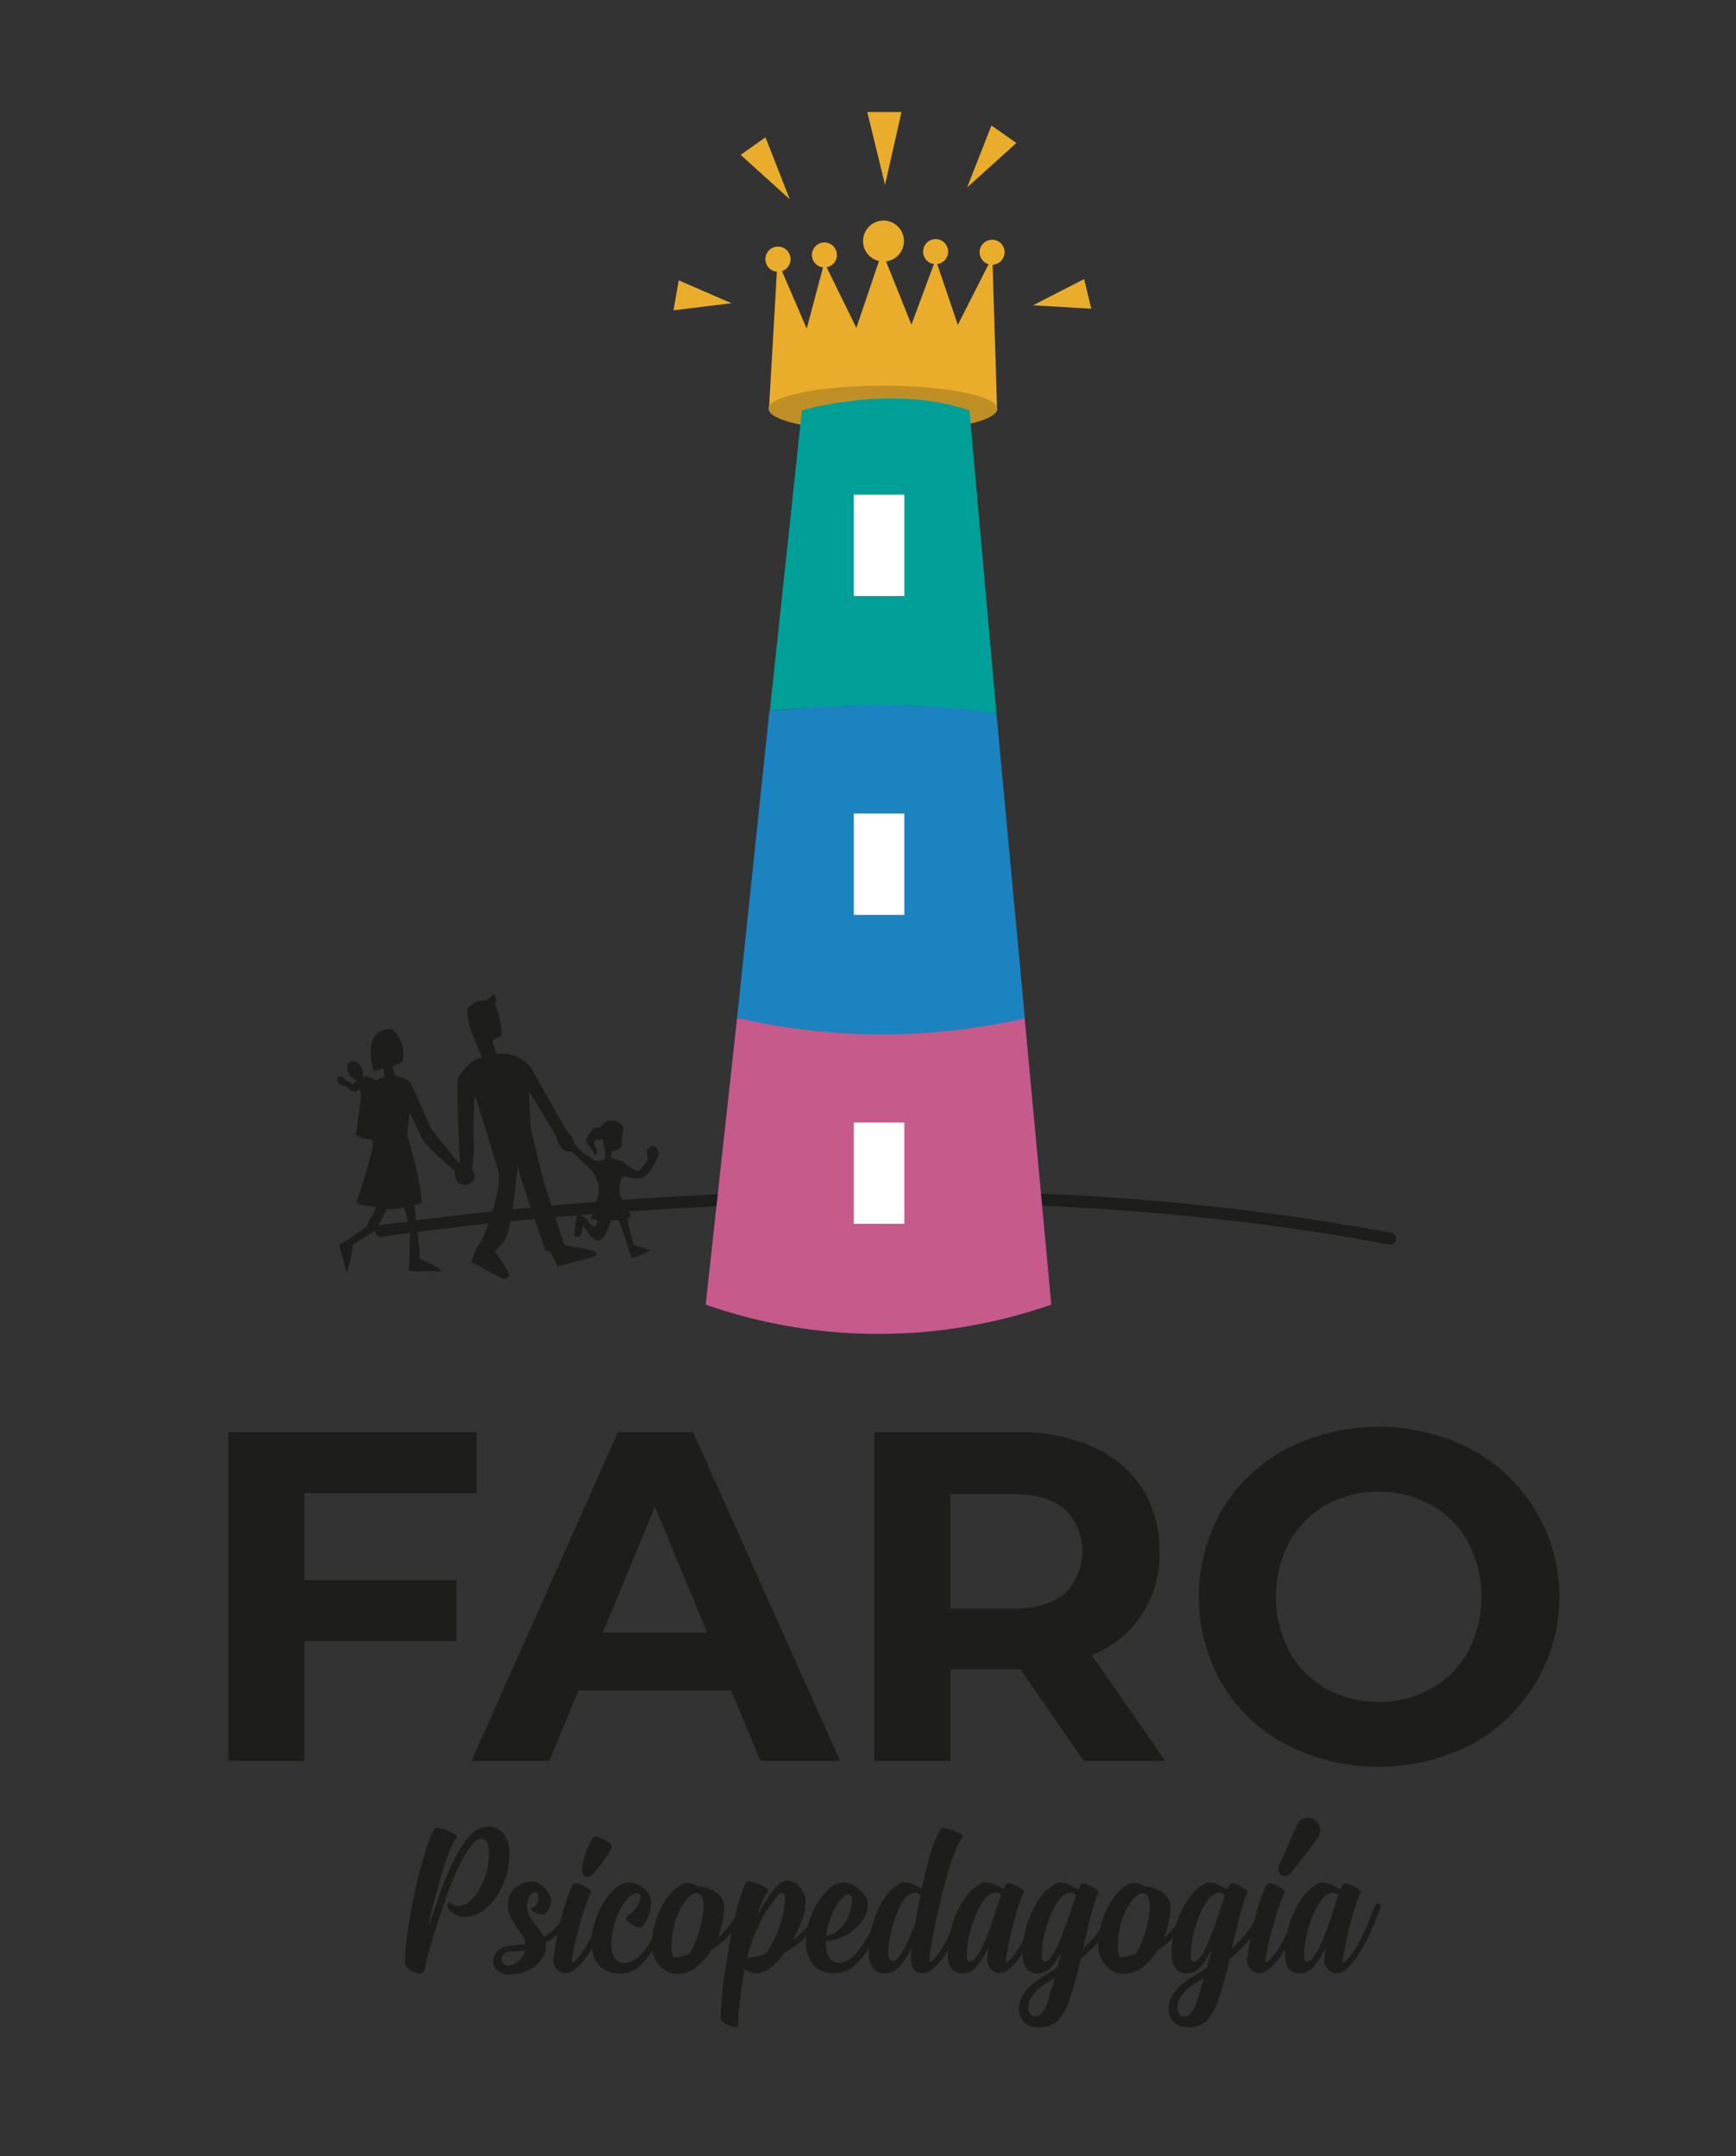 <svg id="svg5211" xmlns="http://www.w3.org/2000/svg" viewBox="0 0 259.76 322.56"><rect x="0" y="0" width="259.76" height="322.56" fill="#333333" stroke="none"/><defs><style>.cls-1{fill:#eaad2b;}.cls-2{fill:#bf8f25;}.cls-3{fill:#009f98;}.cls-4{fill:#1d1d1b;}.cls-5{fill:#c55a8b;}.cls-6{fill:#1b83c0;}.cls-7{fill:#fff;}.cls-8{isolation:isolate;}</style></defs><g id="g4812"><path id="path4677" class="cls-1" d="M115.05,61.38,116.34,39l4.37,10.16,2.63-9.89,4.8,9.77L132,37.65l4.38,10.92L140,38.8l3.32,9.8,5.17-10.18.71,23Z"/><path id="ellipse4679" class="cls-2" d="M132.13,57.69c9.45,0,17.1,1.54,17.1,3.46s-7.65,3.45-17.1,3.45S115,63.06,115,61.15,122.69,57.69,132.13,57.69Z"/><path id="circle4681" class="cls-1" d="M116.4,36.89a1.88,1.88,0,1,1-1.87,1.87A1.87,1.87,0,0,1,116.4,36.89Z"/><path id="circle4683" class="cls-1" d="M123.36,36.27a1.87,1.87,0,1,1-1.87,1.87A1.87,1.87,0,0,1,123.36,36.27Z"/><path id="circle4685" class="cls-1" d="M140,35.77a1.87,1.87,0,1,1-1.87,1.87A1.87,1.87,0,0,1,140,35.77Z"/><path id="circle4687" class="cls-1" d="M148.45,35.86a1.87,1.87,0,1,1-1.87,1.87A1.88,1.88,0,0,1,148.45,35.86Z"/><path id="circle4689" class="cls-1" d="M132.21,33a3.06,3.06,0,1,1-3.07,3.06A3.06,3.06,0,0,1,132.21,33Z"/><path id="path4691" class="cls-1" d="M129.77,16.76h5.12l-2.46,10.89Z"/><path id="path4693" class="cls-1" d="M148.35,18.77l3.73,2.62-7.37,6.66Z"/><path id="path4695" class="cls-1" d="M114.54,20.54l-3.72,2.62,7.36,6.66Z"/><path id="path4697" class="cls-1" d="M101.56,41.94l-.78,4.48,8.67-1.06Z"/><path id="path4699" class="cls-1" d="M162.22,41.75l1.07,4.43-8.73-.51Z"/></g><path id="path4701" class="cls-3" d="M115.18,106.39l4.81-45s13.44-4,25.07,0l4.05,45.4s-21.58-1.85-33.93-.45Z"/><path id="path5997" class="cls-4" d="M154.57,178.51a557.11,557.11,0,0,0-97.67,4.76.91.91,0,0,0-.76,1,.9.9,0,0,0,1,.75s80-12.38,150.76,1.17a.9.9,0,0,0,1-.72h0a.9.9,0,0,0-.71-1.06h0A372.5,372.5,0,0,0,154.57,178.51Z"/><path id="path4705" class="cls-5" d="M110.29,152.26l-4.7,42.9a78.49,78.49,0,0,0,51.72,0l-4-43c-19.4,1-27.23,3.3-43,.1Z"/><path id="path4707" class="cls-6" d="M115.13,106.36l-4.84,45.91a96.35,96.35,0,0,0,43.06.06l-4.24-45.54S137.4,104.19,115.13,106.36Z"/><rect id="rect4709" class="cls-7" x="127.76" y="74" width="7.56" height="15.16"/><rect id="rect4711" class="cls-7" x="127.76" y="121.7" width="7.56" height="15.16"/><rect id="rect4713" class="cls-7" x="127.76" y="167.91" width="7.56" height="15.16"/><path id="path4715" class="cls-4" d="M90.5,173.31a4.16,4.16,0,0,0-.07-1.67,11.87,11.87,0,0,1-.28-1.29c-.09.28-.88.08-.88.08a.77.77,0,0,0-.16,1.15,1.07,1.07,0,0,1,0,1.27,11.43,11.43,0,0,0-1.31-1.78c-.38-.8.9-2.09.9-2.09.22-.57,1.1-.26,1.1-.26.06-.31.74-.83.74-.83a2,2,0,0,1,2.41.29c.61.31.11,1.93.11,1.93L93,171.36c-.27.89-1.46.8-1.46.8l-.13,1a8.54,8.54,0,0,0,1.75.55,8.33,8.33,0,0,0,2.09,1.46.83.83,0,0,0,.71-.37A8.51,8.51,0,0,0,97,173.28a2.14,2.14,0,0,1-.18-1.32s.73-.69,1-.57c0,0,1.1.69.63,1.64,0,0-1.12,2.66-2.34,3.14a4.75,4.75,0,0,1-2.45-.16.62.62,0,0,0-.75.52s-.39,2.05-.11,2.4c0,0,1.62,2.76,1.65,3l-.62.45s.89,3.71,1.09,3.93c0,0,2.24.66,2.41.69a6.54,6.54,0,0,1-2.84,1.15s-1.67-5.4-1.93-5.61H91.43s-.77,2.81-1.81,3c0,0-.84.3-2-1.7l-.45-.5s0,1.63-.62,1.63l-.6.05s.1-2.93.46-3.3c0,0,1.31.17,1.55,1,0,0,.93,1,1.17.75l.27-1-1-.11,1.18-3.72a5.13,5.13,0,0,0-.94-3.42s-3.06-3-3.27-3c0,0-.84.41-1.7-1a2.67,2.67,0,0,1-.42-1.24l-4.11-6.75.27,5.52s2.18,9.3,2.4,9.38c0,0,2.45,7.71,2.55,7.87l.17.32a41.92,41.92,0,0,1,4.31.81s.91.37,0,.92c0,0-5,1.28-5.44,1.35a18.17,18.17,0,0,0-1.07-2.21l-.67-.05s-4.3-12-4.18-12.89c0,0-.9,10-2,11.36,0,0-1.27,1.41-1.45,1.55,0,0,2.13,3,2.19,3.63a1.34,1.34,0,0,1-.85.58l-4.86-2.58s1-2.9,1.56-3.1c0,0,3.38-8.13,2.43-10.74,0,0-3-9.92-3.46-11.08a65.63,65.63,0,0,0-.1,8L70.64,175s1,1.29-.13,1.83a1.4,1.4,0,0,1-2.14-.16s-.53-1.13-.23-1.5c0,0-5-3.92-5.23-5.43l-1.63-3.31s-.32,2.67-.32,3.48c.23.55,2.35,8.31,2.1,10.07l-1.09.29s1,7.17.83,8.06c0,0,3.12,1.2,3.23,1.89a20.67,20.67,0,0,0-3.59,0l-1.28-.13s.44-6-.08-7.44l-.67-2.09a5.63,5.63,0,0,1-2.55.29s-1.34,3-1.91,3.31a36.8,36.8,0,0,1-3.14,2h0s-.47,3.6-1,4.15a34.19,34.19,0,0,0-1.11-4.06s4.75-2.82,4.28-3.16c0,0,1.33-2.09,1.21-2.58,0,0-2.7-.15-2.82-.67,0,0,2.87-8.69,2.39-9,0,0,.07-.5-.86-.44,0,0-1.74-.41-1.61-.77,0,0,.73-5.54.76-5.85,0,0-.27-1-.42-.81s-.26.27-.66.36a1.45,1.45,0,0,1-.75-.44,1.83,1.83,0,0,0-1-.54s-.76-.21-.74-.84c0,0,0-.58.47-.53a1.38,1.38,0,0,1,.87.7,3.18,3.18,0,0,1,.94.55,5,5,0,0,0,.54-.6s-1.8-.9-1.25-2.5c0,0,.63-.91,1.71.1a2.43,2.43,0,0,1,.53,1.83,2.56,2.56,0,0,1,2,.61,4.26,4.26,0,0,1,1.2-.54l-.09-1.38a7.24,7.24,0,0,1-1.47.5s-1.42-4.47.76-5.81c0,0,1.66-1.13,2.38-.12a5,5,0,0,1,1.15,4.52l-1.52.69s.38,1.16.44,1.44c0,0,1.91.19,2.43,1.31.21.28,2.93,6.58,2.93,6.58s4,5,4.25,5.21a.84.84,0,0,1,.06-.58s-.63-11.76-.21-12.28c0,0,1.64-2.91,3.57-3,0,0-3-6.2-2.09-7.51,0,0,1.36-1.33,2.56-1,0,0,1-.55,1.08-1,0,0,.87.27.36,1.53,0,0,1.27,3.33.9,4.79,0,0-1.36.4-1.3.87,0,0,.56,1.5.64,1.83a5.33,5.33,0,0,1,5.2,2.1s4.61,8.23,5.17,9.18c0,0,1.27,1.29,1.24,2.14,0,0,1.67,1.78,2.33,1.91a1.59,1.59,0,0,0,2.22.33Z"/><g id="text4719" class="cls-8"><g class="cls-8"><path class="cls-4" d="M45.53,223.36v13H68.3v9.13H45.53v17.92H34.15V214.23H71.32v9.13Z"/><path class="cls-4" d="M109.4,252.87H86.57l-4.36,10.54H70.55l21.92-49.18h11.24l22,49.18H113.76Zm-3.58-8.64L98,225.4l-7.8,18.83Z"/><path class="cls-4" d="M162.17,263.41l-9.49-13.7H142.22v13.7H130.83V214.23h21.29a27.2,27.2,0,0,1,11.35,2.18,16.81,16.81,0,0,1,7.41,6.18,17,17,0,0,1,2.6,9.48,16,16,0,0,1-10.12,15.53l11,15.81Zm-2.88-37.69q-2.67-2.22-7.8-2.22h-9.27v17.15h9.27q5.13,0,7.8-2.25a8.86,8.86,0,0,0,0-12.68Z"/><path class="cls-4" d="M192.49,261a24.47,24.47,0,0,1-9.63-9.1,26.13,26.13,0,0,1,0-26.06,24.47,24.47,0,0,1,9.63-9.1,30.36,30.36,0,0,1,27.57,0,25.08,25.08,0,0,1,0,44.26,30.44,30.44,0,0,1-27.57,0Zm21.67-8.39a14.47,14.47,0,0,0,5.52-5.59,17.61,17.61,0,0,0,0-16.3,14.47,14.47,0,0,0-5.52-5.59,16.48,16.48,0,0,0-15.74,0,14.37,14.37,0,0,0-5.51,5.59,17.61,17.61,0,0,0,0,16.3,14.37,14.37,0,0,0,5.51,5.59,16.48,16.48,0,0,0,15.74,0Z"/></g></g><g id="g4835"><g id="text4723"><path id="path4770" class="cls-4" d="M60.59,293.72a33,33,0,0,1,.23-3.48c.18-1.37.41-2.82.68-4.33s.61-3,.94-4.49.72-2.81,1.09-4a28.21,28.21,0,0,1,1-2.9c.34-.75.63-1.12.88-1.12a2.77,2.77,0,0,1,.74.17,6.29,6.29,0,0,1,1,.34,5.2,5.2,0,0,1,.85.44c.24.16.37.3.37.44a.26.26,0,0,1-.07.17l-.24.3a1.14,1.14,0,0,0-.17.27,17.44,17.44,0,0,0-1,2.3c-.34,1-.68,2-1,3.18s-.63,2.36-1,3.64-.55,2.49-.78,3.69c.48-1.53,1-3,1.52-4.53s1.1-2.91,1.66-4.19a25.61,25.61,0,0,1,1.45-2.87,15.94,15.94,0,0,1,1.59-2.2,3.51,3.51,0,0,1,1.29-.94,3.18,3.18,0,0,1,1.41-.34,2.69,2.69,0,0,1,2.27,1,4.52,4.52,0,0,1,.91,2.47,9.8,9.8,0,0,1-.3,3.24,12.74,12.74,0,0,1-1.32,3.25,8.83,8.83,0,0,1-2.2,2.5,4.62,4.62,0,0,1-2.87,1,3.58,3.58,0,0,1-1.32-.27,3.2,3.2,0,0,1-1.08-.85.74.74,0,0,1-.13-.37.94.94,0,0,1,0-.41.44.44,0,0,1,.2-.27c.09,0,.2,0,.34.14a1.52,1.52,0,0,0,1.08.4,2.57,2.57,0,0,0,1.79-.74,6.63,6.63,0,0,0,1.38-1.86,10.54,10.54,0,0,0,1-2.4,11.4,11.4,0,0,0,.37-2.43,4.6,4.6,0,0,0-.2-1.86,1,1,0,0,0-.91-.74c-.52,0-1.11.44-1.76,1.32a18.25,18.25,0,0,0-2,3.65c-.48,1.1-1,2.28-1.42,3.54s-.89,2.55-1.32,3.85-.82,2.56-1.18,3.82-.63,2.44-.88,3.52a.57.57,0,0,1-.64.44,2.28,2.28,0,0,1-.71-.14,3.57,3.57,0,0,1-.71-.34,2.25,2.25,0,0,1-.58-.47.85.85,0,0,1-.23-.54Z"/><path id="path4773" class="cls-4" d="M76.27,295.41a3,3,0,0,1-1.39-.3,2.27,2.27,0,0,1-.81-.75,1.66,1.66,0,0,1-.27-1,1.84,1.84,0,0,1,.34-1.08,2.16,2.16,0,0,1,1-.92,4.45,4.45,0,0,1,1.35-.33c.38,0,.76-.08,1.12-.1a7.49,7.49,0,0,0,1-.14,3,3,0,0,0-.54-1.39c-.29-.45-.59-.89-.91-1.31a16.34,16.34,0,0,1-.81-1.42A4,4,0,0,1,76,284.9a3.39,3.39,0,0,1,.3-1.45,3.67,3.67,0,0,1,.85-1.08,4,4,0,0,1,1.18-.68,4.11,4.11,0,0,1,1.39-.24,1.74,1.74,0,0,1,.91.31,3.25,3.25,0,0,1,.91.71,4.19,4.19,0,0,1,.68,1,2,2,0,0,1,.27.94,1.66,1.66,0,0,1-.14.61,2.5,2.5,0,0,1-.3.64,1.77,1.77,0,0,1-.41.51.53.53,0,0,1-.37.2,2.88,2.88,0,0,1-1.18-.27c-.41-.2-.61-.39-.61-.57a.19.19,0,0,1,.07-.14.87.87,0,0,0,.74-.54,2.11,2.11,0,0,0,.3-1,.92.92,0,0,0-.13-.51.44.44,0,0,0-.41-.23.73.73,0,0,0-.54.23,2.06,2.06,0,0,0-.4.58,4.31,4.31,0,0,0-.21.67,3.45,3.45,0,0,0-.06.58,2.83,2.83,0,0,0,.3,1.28,8.41,8.41,0,0,0,.71,1.12l.81,1.08a5.61,5.61,0,0,1,.71,1.11,6.7,6.7,0,0,0,2.27-2A10.87,10.87,0,0,0,85,285a.38.38,0,0,1,.23-.27.4.4,0,0,1,.34,0,.41.41,0,0,1,.27.2.4.4,0,0,1,0,.37,10.53,10.53,0,0,1-1.65,3.21,7.87,7.87,0,0,1-2.54,2.09,3.26,3.26,0,0,1-.33,2,4.65,4.65,0,0,1-1.25,1.52,6.34,6.34,0,0,1-1.83.94,6.65,6.65,0,0,1-2,.31Zm2.33-3.65a5.55,5.55,0,0,1-1.32.13A4.22,4.22,0,0,0,76,292a1.06,1.06,0,0,0-.77.54,1,1,0,0,0-.1.78,1,1,0,0,0,.47.61,1.26,1.26,0,0,0,1,0,3.5,3.5,0,0,0,1.28-.88,3.38,3.38,0,0,0,.78-1.32Z"/><path id="path4775" class="cls-4" d="M82.86,292.91a3.79,3.79,0,0,0,.07-.64,5.42,5.42,0,0,1,.1-.65,43.76,43.76,0,0,1,1-4.89,32.53,32.53,0,0,1,1.55-4.57c.13-.29.3-.44.51-.44a1.78,1.78,0,0,1,.54.11,2.56,2.56,0,0,1,.64.27,3.45,3.45,0,0,1,.54.3,4.09,4.09,0,0,1,.44.3.36.36,0,0,1,.1.51,2.13,2.13,0,0,0-.24.54c-.29.75-.57,1.53-.84,2.37s-.48,1.66-.71,2.5-.43,1.64-.61,2.43-.29,1.45-.4,2.06c0,.25,0,.38.1.41a.46.46,0,0,0,.37-.17,10.92,10.92,0,0,0,1.45-1.83,20.94,20.94,0,0,0,1.22-2.23c.38-.76.72-1.52,1-2.26s.59-1.41.81-2a.51.51,0,0,1,.27-.27.4.4,0,0,1,.34,0,.42.42,0,0,1,.24.23.4.4,0,0,1,0,.37l-.61,1.52c-.24.64-.54,1.32-.88,2.07s-.71,1.45-1.11,2.19a17.7,17.7,0,0,1-1.28,2,8.16,8.16,0,0,1-1.42,1.45,2.31,2.31,0,0,1-1.42.58,1.58,1.58,0,0,1-.81-.21,2.07,2.07,0,0,1-.61-.54,2.7,2.7,0,0,1-.37-.74,2.47,2.47,0,0,1-.07-.81Zm5.44-17.27c.31-.63.58-.94.81-.94a3.57,3.57,0,0,1,.88.3,5.27,5.27,0,0,1,1.11.61c.48.31.52.78.14,1.38-.16.25-.38.59-.68,1a14.88,14.88,0,0,1-.88,1.25,13,13,0,0,1-.94,1.08,1.24,1.24,0,0,1-.74.44.73.73,0,0,1-.85-.64,4.4,4.4,0,0,1,.1-1.59,12.41,12.41,0,0,1,.54-1.76c.23-.56.4-.94.51-1.15Z"/><path id="path4777" class="cls-4" d="M92.93,295.21a4.25,4.25,0,0,1-3.08-1,4.46,4.46,0,0,1-1.25-2.5,8.61,8.61,0,0,1,.17-3.28A12.63,12.63,0,0,1,90,285.14a10.2,10.2,0,0,1,1.92-2.54,3.42,3.42,0,0,1,2.27-1,2.75,2.75,0,0,1,1.18.27,3.4,3.4,0,0,1,1,.64,3,3,0,0,1,.75.95,2,2,0,0,1,.3,1.05,6.06,6.06,0,0,1-.17,1.38,5.83,5.83,0,0,1-.44,1.22,3.22,3.22,0,0,1-.54.88.84.84,0,0,1-.61.33,2,2,0,0,1-.94-.33,4.25,4.25,0,0,1-.92-.71.43.43,0,0,1-.1-.41.91.91,0,0,1,.38-.4,3.68,3.68,0,0,0,.91-.82,3.93,3.93,0,0,0,.64-1.11,1.66,1.66,0,0,0,.17-1,.43.43,0,0,0-.44-.34,2,2,0,0,0-1.42.77,8.4,8.4,0,0,0-1.28,1.93,13.2,13.2,0,0,0-.88,2.53,9.25,9.25,0,0,0-.31,2.51,4.12,4.12,0,0,0,.48,1.92,1.64,1.64,0,0,0,1.52.78,3,3,0,0,0,2.06-.91,9.94,9.94,0,0,0,1.75-2.23,19.81,19.81,0,0,0,1.42-2.84c.43-1,.8-1.87,1.12-2.64a.4.4,0,0,1,.27-.23.32.32,0,0,1,.3,0,.47.47,0,0,1,.27.23.35.35,0,0,1,0,.37c-.31.79-.71,1.75-1.18,2.88a24.67,24.67,0,0,1-1.65,3.24,11.37,11.37,0,0,1-2.17,2.63,4,4,0,0,1-2.73,1.09Z"/><path id="path4779" class="cls-4" d="M100.75,292.84a1.37,1.37,0,0,1,.34-.07,6.79,6.79,0,0,0,1-.17c.27-.06.6-.15,1-.27a9.56,9.56,0,0,0,.84-1.55,13.71,13.71,0,0,0,.68-1.89,15.91,15.91,0,0,0,.47-2,10,10,0,0,0,.17-1.79,3.31,3.31,0,0,0-.2-1.29.93.93,0,0,0-.58-.57,1.09,1.09,0,0,0-.77.1,2.65,2.65,0,0,0-.88.71,7.8,7.8,0,0,0-1.25,2,11.82,11.82,0,0,0-.81,2.46,11.61,11.61,0,0,0-.27,2.44A4.57,4.57,0,0,0,100.75,292.84Zm1.35-11a1.89,1.89,0,0,1,1.22-.13,3.06,3.06,0,0,1,1.18.5,4.18,4.18,0,0,1,1.49.27,3.88,3.88,0,0,1,1.21.65,2.9,2.9,0,0,1,.85.94,2.27,2.27,0,0,1,.3,1.12,10.89,10.89,0,0,1-.27,2.36,11.74,11.74,0,0,1-.71,2.37,13.48,13.48,0,0,0,2-2.2,12,12,0,0,0,1.48-2.67.5.5,0,0,1,.61-.23.42.42,0,0,1,.24.23.4.4,0,0,1,0,.37,13.11,13.11,0,0,1-5.27,6.29,9.64,9.64,0,0,1-2.23,2.57,4.53,4.53,0,0,1-2.8,1,3.43,3.43,0,0,1-1.66-.41,4.6,4.6,0,0,1-1.22-1,6,6,0,0,1-.74-1.35,4.18,4.18,0,0,1-.27-1.42,11.85,11.85,0,0,1,.31-2.64,14.75,14.75,0,0,1,.91-2.67,9.75,9.75,0,0,1,1.42-2.3,6.25,6.25,0,0,1,1.92-1.62Z"/><path id="path4781" class="cls-4" d="M107.85,301.8c0-.95.07-2.12.2-3.52s.33-2.81.58-4.32.48-3,.77-4.5.59-2.81.88-4a28.19,28.19,0,0,1,.91-2.91c.3-.74.57-1.12.82-1.12a2.86,2.86,0,0,1,.74.17,8.1,8.1,0,0,1,1,.34,4.48,4.48,0,0,1,.84.47c.25.16.37.31.37.44a.56.56,0,0,1-.06.17,2.91,2.91,0,0,1-.24.27.89.89,0,0,0-.17.27,13.31,13.31,0,0,0-.61,1.29q-.27.7-.54,1.62.51-.94,1.08-1.83c.39-.6.78-1.19,1.19-1.75a5.78,5.78,0,0,1,1.08-1.12,1.82,1.82,0,0,1,1.15-.47,2,2,0,0,1,1,.3,3.37,3.37,0,0,1,.88.75,3.94,3.94,0,0,1,.61,1,2.13,2.13,0,0,1,.24.91,8.74,8.74,0,0,1-.58,3,25.6,25.6,0,0,1-1.35,3,12.63,12.63,0,0,0,2.23-2.17,12.29,12.29,0,0,0,1.79-3.14.5.5,0,0,1,.61-.23.42.42,0,0,1,.24.23.43.43,0,0,1,0,.37,13.09,13.09,0,0,1-6.08,6.76,10.74,10.74,0,0,1-2.1,2.23,3.34,3.34,0,0,1-1.95.85,3.83,3.83,0,0,1-1.19-.17,2.49,2.49,0,0,1-.74-.48c-.16.88-.31,1.74-.44,2.57s-.21,1.61-.31,2.33-.15,1.41-.2,2-.07,1.06-.07,1.42a.35.35,0,0,1-.4.4,2.28,2.28,0,0,1-.71-.13,4.63,4.63,0,0,1-.71-.34,2.43,2.43,0,0,1-.57-.47.84.84,0,0,1-.24-.54Zm8.58-18.32a21.14,21.14,0,0,0-2.74,4.19,28.45,28.45,0,0,0-1.75,4.6,2,2,0,0,0-.1.4,1.33,1.33,0,0,1-.07.37,2.41,2.41,0,0,1,.88-.27,4.52,4.52,0,0,0,.88-.17l1-.3a13.17,13.17,0,0,0,1-1.59,16.27,16.27,0,0,0,.92-2,19.08,19.08,0,0,0,.67-2.23,14.87,14.87,0,0,0,.34-2.3c0-.7-.17-1-.51-1a.69.69,0,0,0-.54.3Z"/><path id="path4783" class="cls-4" d="M125.07,295.21a4.89,4.89,0,0,1-2.5-.58,3.77,3.77,0,0,1-1.42-1.55,5.29,5.29,0,0,1-.54-2.16,9.26,9.26,0,0,1,.2-2.51,14.41,14.41,0,0,1,.84-2.5,9.73,9.73,0,0,1,1.29-2.19,6.87,6.87,0,0,1,1.59-1.52,3.07,3.07,0,0,1,1.79-.61,2.53,2.53,0,0,1,1.08.3,4.21,4.21,0,0,1,1.18.75,5,5,0,0,1,.91,1,2.07,2.07,0,0,1,.37,1.12,4.26,4.26,0,0,1-.6,2.2,7.16,7.16,0,0,1-1.56,1.79,8.27,8.27,0,0,1-2.06,1.18,5.87,5.87,0,0,1-2.06.4,4.81,4.81,0,0,0,.37,2.3,1.71,1.71,0,0,0,1.66.95,2.88,2.88,0,0,0,2-.91,11,11,0,0,0,1.79-2.23,21.25,21.25,0,0,0,1.48-2.84c.45-1,.83-1.87,1.12-2.64a.3.3,0,0,1,.24-.23.38.38,0,0,1,.33,0,.47.47,0,0,1,.27.23.35.35,0,0,1,0,.37c-.31.84-.72,1.82-1.21,2.94a23.29,23.29,0,0,1-1.69,3.25,12.86,12.86,0,0,1-2.2,2.6,4,4,0,0,1-2.63,1Zm1.35-11.59a4.12,4.12,0,0,0-1,1,10.52,10.52,0,0,0-.81,1.46,12.49,12.49,0,0,0-.64,1.72,13.27,13.27,0,0,0-.34,1.76,2.32,2.32,0,0,0,1.35-.48,4.94,4.94,0,0,0,1.25-1.21,6.52,6.52,0,0,0,.91-1.76,6,6,0,0,0,.34-2,.64.64,0,0,0-.37-.68.62.62,0,0,0-.71.14Z"/><path id="path4785" class="cls-4" d="M136.4,291.89v-.23a1.42,1.42,0,0,0,0-.31,16.25,16.25,0,0,1-.81,1.49,7.59,7.59,0,0,1-.91,1.22,4.62,4.62,0,0,1-1.05.84,2.23,2.23,0,0,1-1.15.31,2.11,2.11,0,0,1-1.86-.81,4.07,4.07,0,0,1-.61-1.93,13.93,13.93,0,0,1,.21-2.94,16,16,0,0,1,.84-3.11,12.1,12.1,0,0,1,1.45-2.74,6.44,6.44,0,0,1,2.1-1.89,1.42,1.42,0,0,1,.84-.2,2.22,2.22,0,0,1,.85.17,3.91,3.91,0,0,1,.84.37c.27.14.53.26.78.37.27-1.21.54-2.36.81-3.44s.59-2.08.88-2.91a16.68,16.68,0,0,1,.81-2c.25-.5.47-.75.68-.75a2.86,2.86,0,0,1,.74.17,6.68,6.68,0,0,1,1,.34,4.81,4.81,0,0,1,.88.44c.24.16.37.3.37.44a.16.16,0,0,1-.1.17,1.76,1.76,0,0,1-.24.3.89.89,0,0,0-.17.27,19.41,19.41,0,0,0-1.35,3.31q-.68,2.16-1.32,4.7c-.4,1.67-.77,3.33-1.11,5s-.55,3.06-.71,4.26c-.09.74.09.86.54.37a10.19,10.19,0,0,0,1.38-1.83c.43-.72.83-1.45,1.19-2.19s.72-1.48,1-2.2.54-1.36.74-1.92a.51.51,0,0,1,.27-.27.4.4,0,0,1,.34,0,.42.42,0,0,1,.24.23.4.4,0,0,1,0,.37l-.61,1.52c-.24.64-.54,1.32-.87,2.07s-.71,1.45-1.12,2.19a17.21,17.21,0,0,1-1.28,2,8.16,8.16,0,0,1-1.42,1.45,2.31,2.31,0,0,1-1.42.58,1.59,1.59,0,0,1-1.08-.34,2,2,0,0,1-.54-.81,4.2,4.2,0,0,1-.14-1.08c0-.39,0-.75,0-1.09Zm.54-8.75a2,2,0,0,0-1.56.88,8.89,8.89,0,0,0-1.18,2.2,19.53,19.53,0,0,0-.85,2.74,17.62,17.62,0,0,0-.43,2.53,3.43,3.43,0,0,0,.1,1.39c.13.31.32.47.57.47s.8-.36,1.25-1.08a15.55,15.55,0,0,0,1.12-2.1c.36-.83.68-1.67,1-2.5l.33-2c.14-.67.27-1.35.41-2a.79.79,0,0,0-.74-.54Z"/><path id="path4787" class="cls-4" d="M147.7,292.91a3,3,0,0,0,.07-.64c0-.21.06-.42.1-.65a.6.6,0,0,0,0-.23,12.94,12.94,0,0,1-1.69,2.7,2.73,2.73,0,0,1-2.09,1.12,2.15,2.15,0,0,1-1.59-.58,2.66,2.66,0,0,1-.64-1.52A11.86,11.86,0,0,1,142,290a14.93,14.93,0,0,1,.91-3.28,13.78,13.78,0,0,1,1.59-2.94,6.66,6.66,0,0,1,2.23-2,1.36,1.36,0,0,1,.81-.2,2.54,2.54,0,0,1,.88.17,5,5,0,0,1,.88.37c.29.16.59.32.91.47a.42.42,0,0,0,.1-.2,1.37,1.37,0,0,1,.07-.24c.13-.29.3-.44.5-.44a1.67,1.67,0,0,1,.54.11,2.63,2.63,0,0,1,.65.27,3.45,3.45,0,0,1,.54.3c.18.11.32.21.44.3a.36.36,0,0,1,.1.51,2.27,2.27,0,0,0-.27.54c-.27.75-.53,1.53-.78,2.37s-.47,1.66-.68,2.5-.38,1.64-.54,2.43-.29,1.45-.4,2.06c-.05.25,0,.38.1.41a.45.45,0,0,0,.37-.17,9.88,9.88,0,0,0,1.42-1.83,20.94,20.94,0,0,0,1.22-2.23c.36-.76.67-1.52.94-2.26s.55-1.41.78-2a.51.51,0,0,1,.27-.27.4.4,0,0,1,.34,0,.42.42,0,0,1,.24.23.47.47,0,0,1,0,.37l-.61,1.52c-.23.64-.51,1.32-.84,2.07s-.71,1.45-1.12,2.19a14.26,14.26,0,0,1-1.25,2,7.92,7.92,0,0,1-1.35,1.45,2.28,2.28,0,0,1-1.42.58,1.63,1.63,0,0,1-.81-.21,2.07,2.07,0,0,1-.61-.54,2.7,2.7,0,0,1-.37-.74,2.47,2.47,0,0,1-.07-.81Zm-2.6.54a1.17,1.17,0,0,0,.84-.54,9,9,0,0,0,.88-1.42,16.46,16.46,0,0,0,.88-1.93c.27-.72.52-1.4.74-2.06s.46-1.28.61-1.82l.41-1.22c0-.16.09-.3.13-.44s.14-.3.21-.44a.89.89,0,0,0-.81-.44,2.19,2.19,0,0,0-1.66.95,9.68,9.68,0,0,0-1.32,2.33,18.2,18.2,0,0,0-.94,2.87,16.6,16.6,0,0,0-.41,2.57,4.1,4.1,0,0,1,0,.41,4.89,4.89,0,0,0,0,.54,1.41,1.41,0,0,0,.14.44.31.31,0,0,0,.3.2Z"/><path id="path4789" class="cls-4" d="M159.09,291.49a12.79,12.79,0,0,1-1.69,2.63,2.73,2.73,0,0,1-2.07,1.09,2.15,2.15,0,0,1-1.58-.58,2.52,2.52,0,0,1-.68-1.52,11.12,11.12,0,0,1,.1-3.07,15,15,0,0,1,.92-3.28,13.33,13.33,0,0,1,1.58-2.94,6.85,6.85,0,0,1,2.23-2,1.45,1.45,0,0,1,.85-.2,3.51,3.51,0,0,1,.94.2,5.12,5.12,0,0,1,.85.41l.84.4a.57.57,0,0,0,.07-.2.87.87,0,0,1,.1-.24c.11-.29.27-.44.48-.44a2.55,2.55,0,0,1,1.18.38,5.45,5.45,0,0,1,1,.6.36.36,0,0,1,.14.34,1.22,1.22,0,0,1-.14.34,3.58,3.58,0,0,0-.3.85c-.39,1.19-.73,2.38-1,3.58s-.56,2.32-.81,3.38l-.07.3a22.11,22.11,0,0,0,2.54-2.8,15.29,15.29,0,0,0,2-3.65.38.38,0,0,1,.23-.27.4.4,0,0,1,.34,0,.54.54,0,0,1,.27.23.3.3,0,0,1,0,.34,15.92,15.92,0,0,1-2.5,4.43,23.71,23.71,0,0,1-3.21,3.27c-.25,1.11-.52,2.2-.81,3.28s-.63,2.15-1,3.21a7,7,0,0,1-1.62,2.7,3.82,3.82,0,0,1-2.94,1A3,3,0,0,1,154,303a2.28,2.28,0,0,1-1-.81,2.61,2.61,0,0,1-.48-1.11,3.33,3.33,0,0,1,0-1.22,4,4,0,0,1,.4-1.15,4.19,4.19,0,0,1,.68-1,5.87,5.87,0,0,1,1-1c.39-.29.78-.57,1.19-.84s.81-.53,1.21-.78.82-.5,1.18-.74c.14-.48.28-.95.41-1.42s.27-1,.41-1.49Zm1.08-8.35a2.08,2.08,0,0,0-1.62.95,9.68,9.68,0,0,0-1.32,2.33,18.22,18.22,0,0,0-.95,2.87,15.34,15.34,0,0,0-.4,2.57c0,.09,0,.23,0,.41a3.27,3.27,0,0,0,0,.54,1.39,1.39,0,0,0,.13.44.34.34,0,0,0,.31.2,1.17,1.17,0,0,0,.84-.54,9.78,9.78,0,0,0,.88-1.42c.29-.59.57-1.23.84-1.93s.55-1.4.78-2.06.43-1.28.61-1.82l.4-1.22c.05-.16.09-.3.14-.44s.12-.3.17-.44a.89.89,0,0,0-.81-.44Zm-5.27,18.55a1.36,1.36,0,0,0,.91-.44,3.05,3.05,0,0,0,.78-1.31c.2-.59.4-1.23.6-1.93s.45-1.43.68-2.2c-.38.27-.81.56-1.28.85a10.5,10.5,0,0,0-1.36,1,6,6,0,0,0-1,1.25,2.62,2.62,0,0,0-.37,1.48,1.89,1.89,0,0,0,.27.85.88.88,0,0,0,.78.4Z"/><path id="path4791" class="cls-4" d="M167.53,292.84a1.37,1.37,0,0,1,.34-.07,6.55,6.55,0,0,0,1-.17c.27-.06.6-.15,1-.27a8.84,8.84,0,0,0,.85-1.55,13.67,13.67,0,0,0,.67-1.89,16,16,0,0,0,.48-2,11,11,0,0,0,.17-1.79,3.11,3.11,0,0,0-.21-1.29.89.89,0,0,0-.57-.57,1.11,1.11,0,0,0-.78.1,2.75,2.75,0,0,0-.88.71,8.07,8.07,0,0,0-1.25,2,11.82,11.82,0,0,0-.81,2.46,11.61,11.61,0,0,0-.27,2.44A4.57,4.57,0,0,0,167.53,292.84Zm1.36-11a1.86,1.86,0,0,1,1.21-.13,3.1,3.1,0,0,1,1.19.5,4.13,4.13,0,0,1,1.48.27,3.93,3.93,0,0,1,1.22.65,3,3,0,0,1,.84.94,2.18,2.18,0,0,1,.31,1.12,10.89,10.89,0,0,1-.27,2.36,13.18,13.18,0,0,1-.71,2.37,13.42,13.42,0,0,0,2-2.2,12.07,12.07,0,0,0,1.49-2.67.5.5,0,0,1,.61-.23.37.37,0,0,1,.23.23.43.43,0,0,1,0,.37,13.17,13.17,0,0,1-5.27,6.29,9.86,9.86,0,0,1-2.24,2.57,4.53,4.53,0,0,1-2.8,1,3.43,3.43,0,0,1-1.66-.41,4.56,4.56,0,0,1-1.21-1,5.59,5.59,0,0,1-.74-1.35,4.18,4.18,0,0,1-.27-1.42,12.43,12.43,0,0,1,.3-2.64,15.56,15.56,0,0,1,.91-2.67,10.09,10.09,0,0,1,1.42-2.3,6.28,6.28,0,0,1,1.93-1.62Z"/><path id="path4793" class="cls-4" d="M181.39,291.49a12.39,12.39,0,0,1-1.69,2.63,2.71,2.71,0,0,1-2.06,1.09,2.19,2.19,0,0,1-1.59-.58,2.51,2.51,0,0,1-.67-1.52,10.75,10.75,0,0,1,.1-3.07,14.93,14.93,0,0,1,.91-3.28,13.78,13.78,0,0,1,1.59-2.94,6.75,6.75,0,0,1,2.23-2,1.42,1.42,0,0,1,.84-.2,3.58,3.58,0,0,1,.95.2,5.43,5.43,0,0,1,.84.41l.85.4a2,2,0,0,0,.07-.2.64.64,0,0,1,.1-.24c.11-.29.27-.44.47-.44a2.52,2.52,0,0,1,1.18.38,6,6,0,0,1,1,.6.35.35,0,0,1,.13.34,1.19,1.19,0,0,1-.13.34,3.6,3.6,0,0,0-.31.85c-.38,1.19-.73,2.38-1,3.58s-.57,2.32-.82,3.38l-.06.3a22,22,0,0,0,2.53-2.8,14.94,14.94,0,0,0,2-3.65.39.39,0,0,1,.24-.27.4.4,0,0,1,.34,0,.54.54,0,0,1,.27.23.34.34,0,0,1,0,.34,16.18,16.18,0,0,1-2.5,4.43,24.9,24.9,0,0,1-3.21,3.27c-.25,1.11-.52,2.2-.82,3.28s-.63,2.15-1,3.21a7.25,7.25,0,0,1-1.62,2.7,3.82,3.82,0,0,1-2.94,1,3,3,0,0,1-1.22-.27,2.34,2.34,0,0,1-1-.81,2.6,2.6,0,0,1-.47-1.11,3.13,3.13,0,0,1,0-1.22,4.08,4.08,0,0,1,.41-1.15,4.19,4.19,0,0,1,.68-1,5.87,5.87,0,0,1,1-1c.38-.29.78-.57,1.18-.84s.81-.53,1.22-.78.82-.5,1.18-.74c.14-.48.27-.95.41-1.42S181.26,292,181.39,291.49Zm1.08-8.35a2.09,2.09,0,0,0-1.62.95,10,10,0,0,0-1.32,2.33,18.2,18.2,0,0,0-.94,2.87,16.6,16.6,0,0,0-.41,2.57,4.1,4.1,0,0,1,0,.41,4.89,4.89,0,0,0,0,.54,1.41,1.41,0,0,0,.14.44.31.31,0,0,0,.3.2,1.2,1.2,0,0,0,.85-.54,9.8,9.8,0,0,0,.87-1.42,20.64,20.64,0,0,0,.85-1.93c.29-.72.55-1.4.78-2.06l.6-1.82.41-1.22c0-.16.09-.3.13-.44a3.57,3.57,0,0,0,.17-.44.89.89,0,0,0-.81-.44Zm-5.27,18.55a1.34,1.34,0,0,0,.91-.44,2.87,2.87,0,0,0,.78-1.31c.2-.59.41-1.23.61-1.93s.45-1.43.68-2.2c-.39.27-.82.56-1.29.85a11.13,11.13,0,0,0-1.35,1,5.66,5.66,0,0,0-1,1.25,2.62,2.62,0,0,0-.38,1.48,2,2,0,0,0,.28.85.85.85,0,0,0,.77.4Z"/><path id="path4795" class="cls-4" d="M186.66,292.91a3,3,0,0,0,.07-.64c0-.21.06-.42.1-.65a46.13,46.13,0,0,1,1-4.89,33.86,33.86,0,0,1,1.55-4.57c.14-.29.31-.44.51-.44a1.67,1.67,0,0,1,.54.11,2.42,2.42,0,0,1,.64.27,3.16,3.16,0,0,1,.55.3,5.08,5.08,0,0,1,.43.3.36.36,0,0,1,.11.51,1.6,1.6,0,0,0-.24.54c-.29.75-.58,1.53-.85,2.37s-.48,1.66-.71,2.5-.42,1.64-.6,2.43-.3,1.45-.41,2.06c0,.25,0,.38.1.41a.44.44,0,0,0,.37-.17,11,11,0,0,0,1.46-1.83,20.86,20.86,0,0,0,1.21-2.23c.39-.76.72-1.52,1-2.26s.58-1.41.81-2a.48.48,0,0,1,.27-.27.4.4,0,0,1,.34,0,.37.37,0,0,1,.23.23.43.43,0,0,1,0,.37l-.61,1.52c-.25.64-.54,1.32-.88,2.07s-.71,1.45-1.11,2.19a17.72,17.72,0,0,1-1.29,2,7.84,7.84,0,0,1-1.42,1.45,2.26,2.26,0,0,1-1.42.58,1.63,1.63,0,0,1-.81-.21,2.2,2.2,0,0,1-.61-.54,3,3,0,0,1-.37-.74,2.47,2.47,0,0,1-.07-.81Z"/><path id="path4797" class="cls-4" d="M198.18,292.91a3,3,0,0,0,.07-.64c0-.21.06-.42.1-.65a.43.43,0,0,0,0-.23,13.37,13.37,0,0,1-1.69,2.7,2.75,2.75,0,0,1-2.1,1.12,2.15,2.15,0,0,1-1.58-.58,2.67,2.67,0,0,1-.65-1.52,11.86,11.86,0,0,1,.07-3.07,15.5,15.5,0,0,1,.91-3.28,13.78,13.78,0,0,1,1.59-2.94,6.75,6.75,0,0,1,2.23-2,1.36,1.36,0,0,1,.81-.2,2.46,2.46,0,0,1,.88.17,4.72,4.72,0,0,1,.88.37c.29.16.6.32.91.47a.34.34,0,0,0,.1-.2c0-.09.05-.17.07-.24.14-.29.3-.44.51-.44a1.67,1.67,0,0,1,.54.11,2.56,2.56,0,0,1,.64.27,3.45,3.45,0,0,1,.54.3,4.09,4.09,0,0,1,.44.3.36.36,0,0,1,.1.51,3.4,3.4,0,0,0-.27.54c-.27.75-.53,1.53-.78,2.37s-.47,1.66-.67,2.5-.38,1.64-.54,2.43-.29,1.45-.41,2.06c0,.25,0,.38.1.41a.44.44,0,0,0,.37-.17,9.47,9.47,0,0,0,1.42-1.83,20.94,20.94,0,0,0,1.22-2.23c.36-.76.68-1.52.95-2.26s.55-1.41.77-2a.51.51,0,0,1,.27-.27.4.4,0,0,1,.34,0,.42.42,0,0,1,.24.23.4.4,0,0,1,0,.37l-.61,1.52c-.22.64-.5,1.32-.84,2.07s-.71,1.45-1.12,2.19a14.26,14.26,0,0,1-1.25,2,7.28,7.28,0,0,1-1.35,1.45,2.26,2.26,0,0,1-1.42.58,1.63,1.63,0,0,1-.81-.21,2,2,0,0,1-.6-.54,2.73,2.73,0,0,1-.38-.74,2.47,2.47,0,0,1-.06-.81Zm-2.6.54a1.18,1.18,0,0,0,.85-.54,10.74,10.74,0,0,0,.88-1.42,18.29,18.29,0,0,0,.87-1.93c.28-.72.52-1.4.75-2.06s.45-1.28.61-1.82l.4-1.22c.05-.16.09-.3.14-.44a4.48,4.48,0,0,1,.2-.44.89.89,0,0,0-.81-.44,2.19,2.19,0,0,0-1.66.95,10,10,0,0,0-1.31,2.33,18.22,18.22,0,0,0-.95,2.87,16.6,16.6,0,0,0-.41,2.57,4.1,4.1,0,0,1,0,.41,4.89,4.89,0,0,0,0,.54,1.73,1.73,0,0,0,.14.44.33.33,0,0,0,.3.2Z"/></g><g id="text4743"><path id="path4767" class="cls-4" d="M192.25,280.63a1,1,0,0,1-.72-.29,1.08,1.08,0,0,1-.29-.75,1.63,1.63,0,0,1,.14-.55l2.69-6a1.82,1.82,0,0,1,.67-.84,1.69,1.69,0,0,1,.95-.29,1.77,1.77,0,0,1,1.27.52,1.67,1.67,0,0,1,.58,1.3,2.59,2.59,0,0,1-.64,1.62l-3.72,4.8a1.15,1.15,0,0,1-.93.49Z"/></g></g></svg>